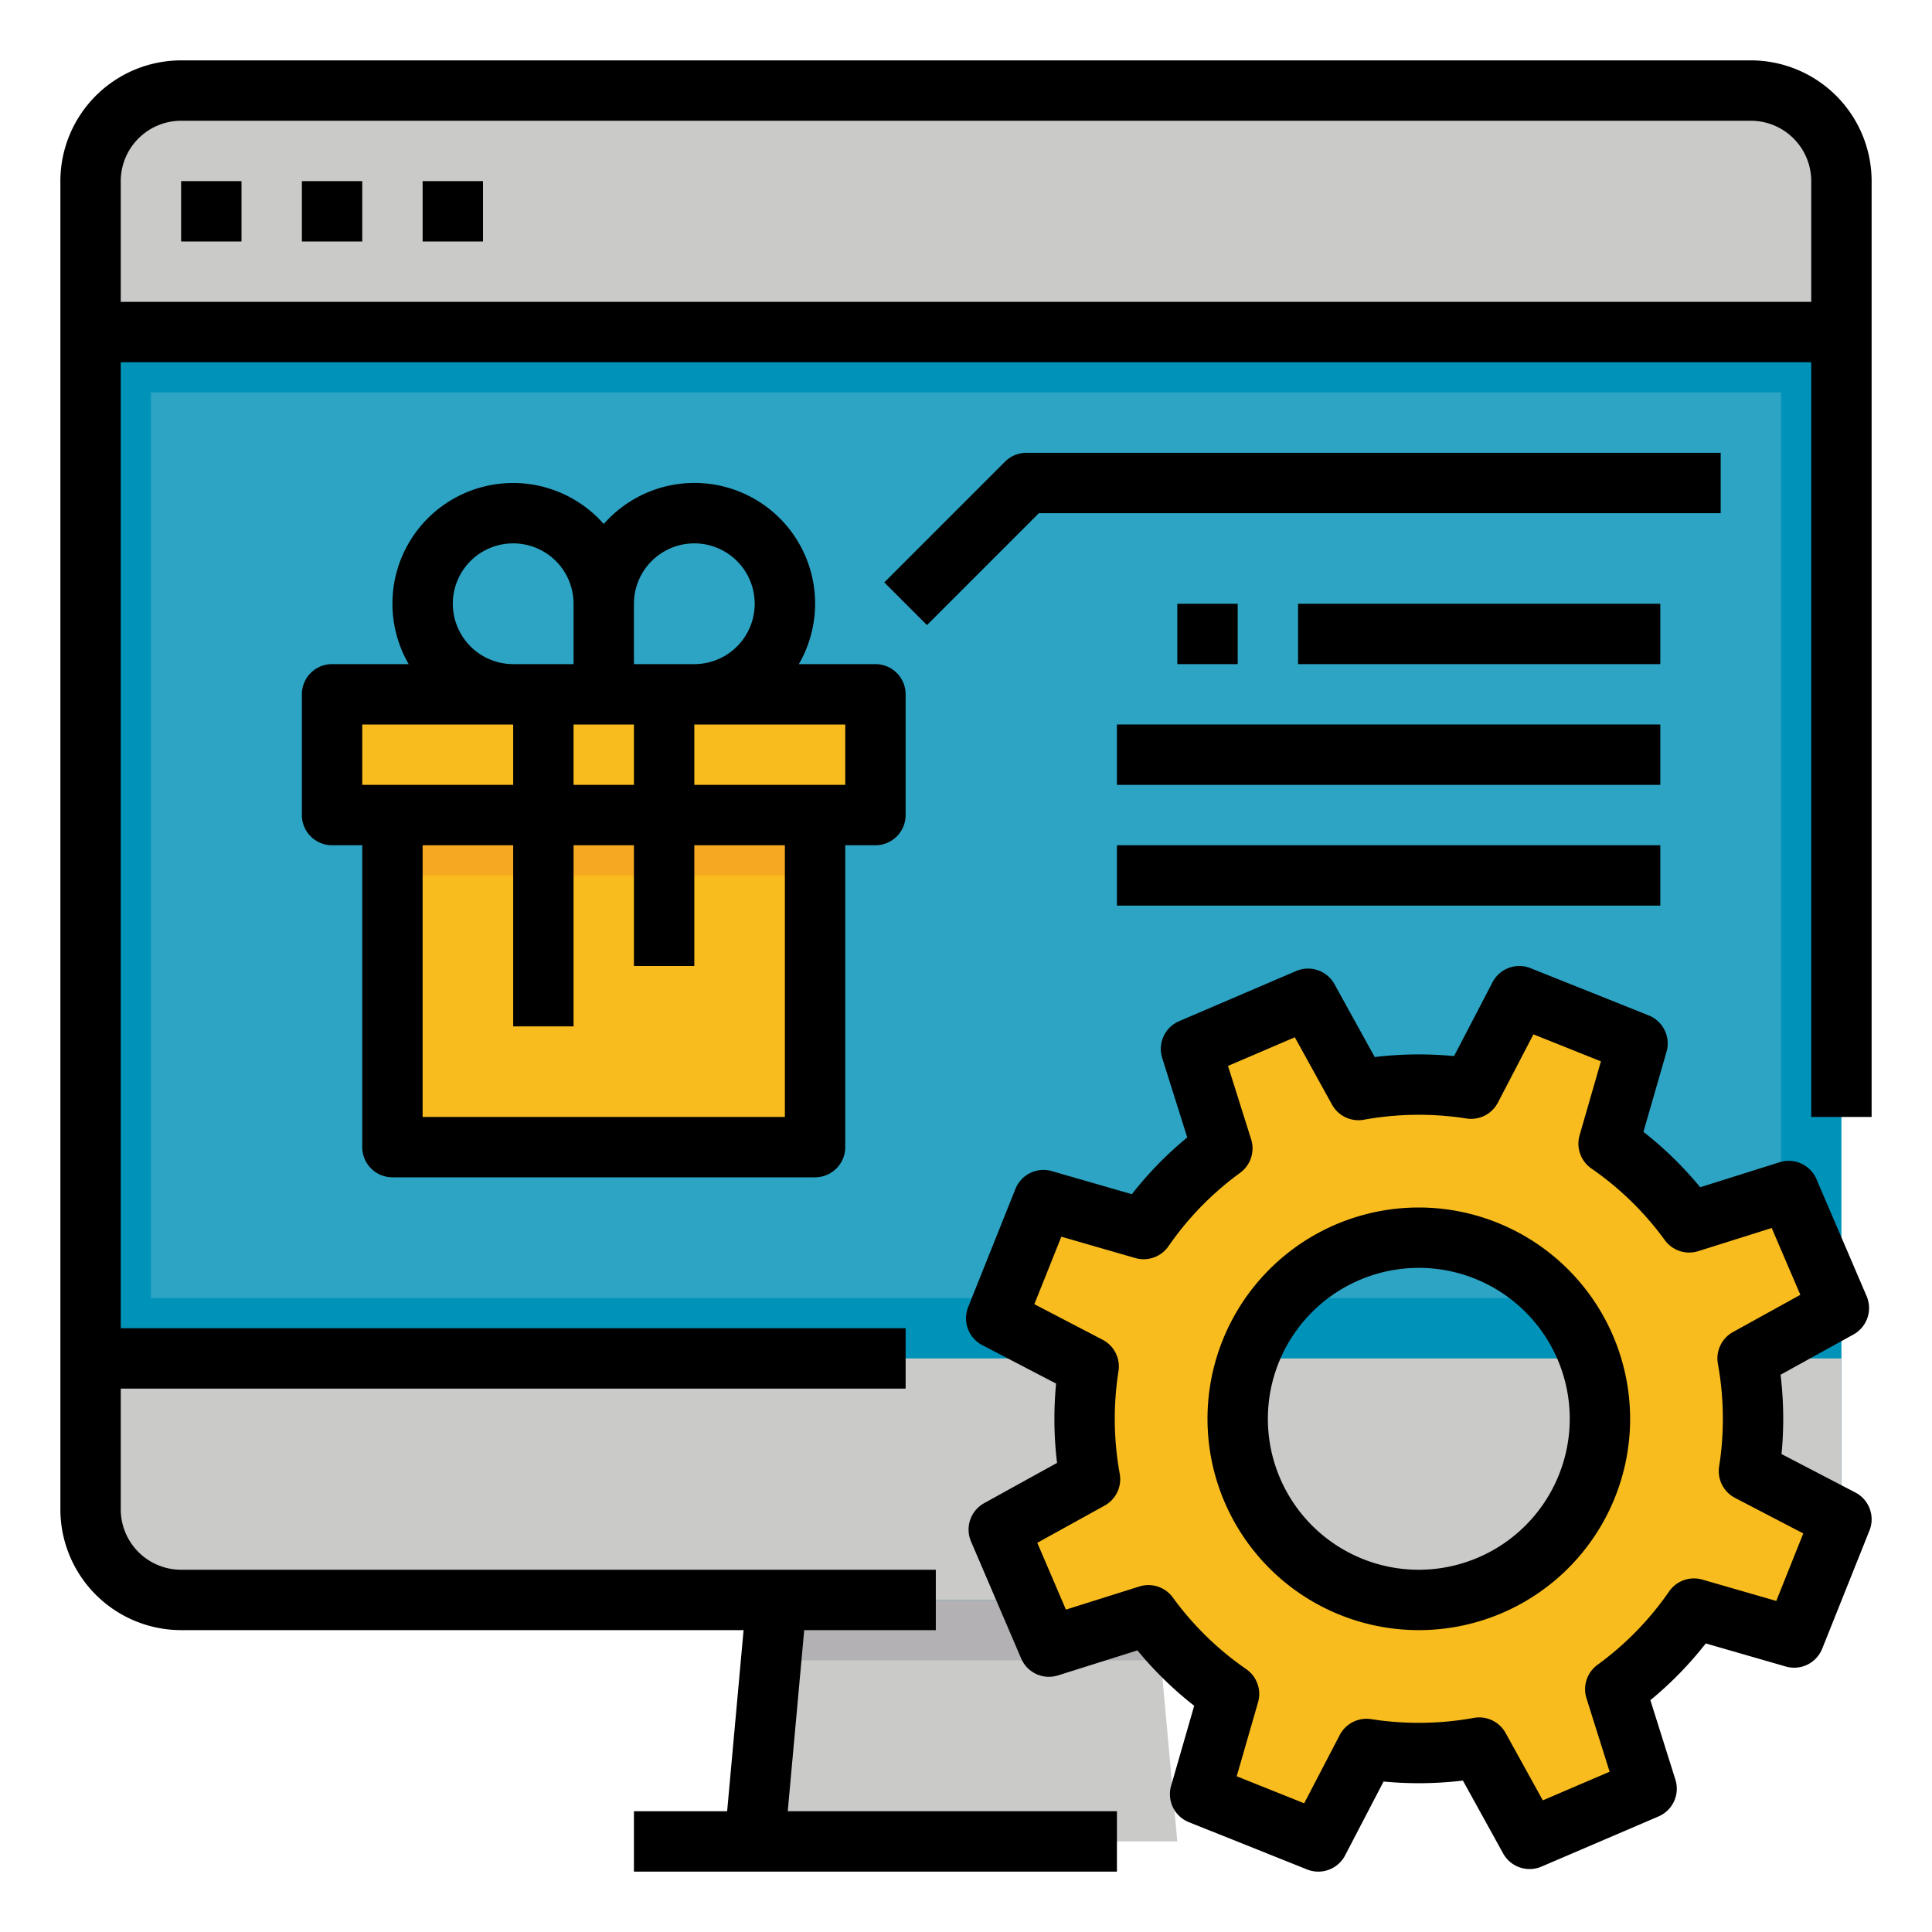 <svg height="512" viewBox="0 0 512 512" width="512" xmlns="http://www.w3.org/2000/svg"><g id="Filledoutline"><path d="m312 488h-112l4.36-48 3.24-35.58h96.8l3.24 35.58z" fill="#cacac9"/><path d="m307.64 440h-103.28l3.24-35.58h96.8z" fill="#b3b1b3"/><rect fill="#0093b9" height="400" rx="24" width="464" x="24" y="24"/><path d="m24 360h464a0 0 0 0 1 0 0v40a24 24 0 0 1 -24 24h-416a24 24 0 0 1 -24-24v-40a0 0 0 0 1 0 0z" fill="#cacac9"/><path d="m24 24h464a0 0 0 0 1 0 0v40a24 24 0 0 1 -24 24h-416a24 24 0 0 1 -24-24v-40a0 0 0 0 1 0 0z" fill="#cacac9" transform="matrix(-1 0 0 -1 512 112)"/><path d="m40 104h432v240h-432z" fill="#2da4c4"/><g fill="#f8bc1e"><path d="m463.49 389.864a89.3 89.3 0 0 0 -.361-29.859l24.188-13.357-13.291-31.014-26.367 8.307a89.075 89.075 0 0 0 -21.362-20.85l7.661-26.56-31.329-12.531-12.765 24.51a89.3 89.3 0 0 0 -29.859.361l-13.357-24.188-31.014 13.291 8.307 26.367a89.075 89.075 0 0 0 -20.85 21.362l-26.56-7.661-12.531 31.329 24.51 12.765a89.3 89.3 0 0 0 .361 29.864l-24.188 13.357 13.291 31.014 26.367-8.307a89.075 89.075 0 0 0 21.362 20.85l-7.661 26.56 31.329 12.526 12.765-24.51a89.3 89.3 0 0 0 29.864-.361l13.357 24.188 31.014-13.291-8.307-26.367a89.075 89.075 0 0 0 20.85-21.362l26.56 7.661 12.526-31.329zm-87.49 34.136a48 48 0 1 1 48-48 48 48 0 0 1 -48 48z"/><path d="m104 208h112v96h-112z"/><path d="m88 184h144v32h-144z"/></g><path d="m104 216h112v16h-112z" fill="#f5a922"/><path d="m48 48h16v16h-16z"/><path d="m80 48h16v16h-16z"/><path d="m112 48h16v16h-16z"/><path d="m213.124 432h34.876v-16h-200a16.019 16.019 0 0 1 -16-16v-32h208v-16h-208v-256h448v200h16v-248a32.036 32.036 0 0 0 -32-32h-416a32.036 32.036 0 0 0 -32 32v352a32.036 32.036 0 0 0 32 32h149.058l-4.358 48h-24.7v16h128v-16h-87.24zm-165.124-400h416a16.019 16.019 0 0 1 16 16v32h-448v-32a16.019 16.019 0 0 1 16-16z"/><path d="m312 160h16v16h-16z"/><path d="m344 160h96v16h-96z"/><path d="m296 192h144v16h-144z"/><path d="m296 224h144v16h-144z"/><path d="m456 120h-184a8 8 0 0 0 -5.657 2.343l-32 32 11.314 11.314 29.656-29.657h180.687z"/><path d="m491.7 395.533-19.577-10.193c.3-3.106.449-6.23.449-9.34a97.661 97.661 0 0 0 -.7-11.682l19.316-10.668a8 8 0 0 0 3.486-10.154l-13.292-31.014a8 8 0 0 0 -9.761-4.482l-21.053 6.633a96.646 96.646 0 0 0 -15.041-14.681l6.118-21.208a8 8 0 0 0 -4.716-9.644l-31.329-12.528a8 8 0 0 0 -10.067 3.733l-10.193 19.572a97.634 97.634 0 0 0 -21.022.254l-10.668-19.316a8 8 0 0 0 -10.154-3.486l-31.014 13.292a8 8 0 0 0 -4.482 9.758l6.633 21.053a96.646 96.646 0 0 0 -14.681 15.041l-21.208-6.118a8 8 0 0 0 -9.644 4.716l-12.528 31.329a8 8 0 0 0 3.733 10.067l19.572 10.193c-.3 3.106-.449 6.23-.449 9.34a97.661 97.661 0 0 0 .7 11.682l-19.313 10.668a8 8 0 0 0 -3.486 10.154l13.292 31.014a8 8 0 0 0 9.758 4.482l21.053-6.633a96.646 96.646 0 0 0 15.041 14.681l-6.118 21.208a8 8 0 0 0 4.716 9.644l31.329 12.528a8 8 0 0 0 10.067-3.733l10.193-19.572a97.7 97.7 0 0 0 21.022-.254l10.668 19.316a8 8 0 0 0 10.154 3.486l31.014-13.292a8 8 0 0 0 4.482-9.758l-6.633-21.053a96.646 96.646 0 0 0 14.681-15.041l21.208 6.118a8 8 0 0 0 9.644-4.716l12.528-31.329a8 8 0 0 0 -3.728-10.067zm-20.966 28.732-19.6-5.655a8 8 0 0 0 -8.8 3.138 80.812 80.812 0 0 1 -18.976 19.442 8 8 0 0 0 -2.923 8.873l6.132 19.461-17.706 7.588-9.861-17.85a7.991 7.991 0 0 0 -8.438-4 81.707 81.707 0 0 1 -27.181.328 8 8 0 0 0 -8.338 4.208l-9.42 18.089-17.885-7.155 5.655-19.6a8 8 0 0 0 -3.138-8.8 80.812 80.812 0 0 1 -19.442-18.976 8 8 0 0 0 -8.873-2.923l-19.461 6.132-7.588-17.706 17.847-9.859a8 8 0 0 0 4-8.438 81.369 81.369 0 0 1 -.328-27.181 8 8 0 0 0 -4.208-8.338l-18.089-9.42 7.155-17.885 19.6 5.655a8 8 0 0 0 8.8-3.138 80.812 80.812 0 0 1 18.976-19.442 8 8 0 0 0 2.923-8.873l-6.132-19.461 17.706-7.588 9.859 17.847a7.993 7.993 0 0 0 8.438 4 81.707 81.707 0 0 1 27.181-.328 8 8 0 0 0 8.338-4.208l9.42-18.089 17.885 7.155-5.655 19.6a8 8 0 0 0 3.138 8.8 80.812 80.812 0 0 1 19.442 18.976 8 8 0 0 0 8.873 2.923l19.461-6.132 7.588 17.706-17.847 9.859a8 8 0 0 0 -4 8.438 81.369 81.369 0 0 1 .328 27.181 8 8 0 0 0 4.208 8.338l18.089 9.42z"/><path d="m376 320a56 56 0 1 0 56 56 56.063 56.063 0 0 0 -56-56zm0 96a40 40 0 1 1 40-40 40.045 40.045 0 0 1 -40 40z"/><path d="m104 312h112a8 8 0 0 0 8-8v-80h8a8 8 0 0 0 8-8v-32a8 8 0 0 0 -8-8h-20.3a31.978 31.978 0 0 0 -51.7-37.132 31.978 31.978 0 0 0 -51.695 37.132h-20.305a8 8 0 0 0 -8 8v32a8 8 0 0 0 8 8h8v80a8 8 0 0 0 8 8zm104-16h-96v-72h24v48h16v-48h16v32h16v-32h24zm-40-104v16h-16v-16zm56 16h-40v-16h40zm-40-64a16 16 0 0 1 0 32h-16v-16a16.019 16.019 0 0 1 16-16zm-64 16a16 16 0 0 1 32 0v16h-16a16.019 16.019 0 0 1 -16-16zm-24 32h40v16h-40z"/></g></svg>